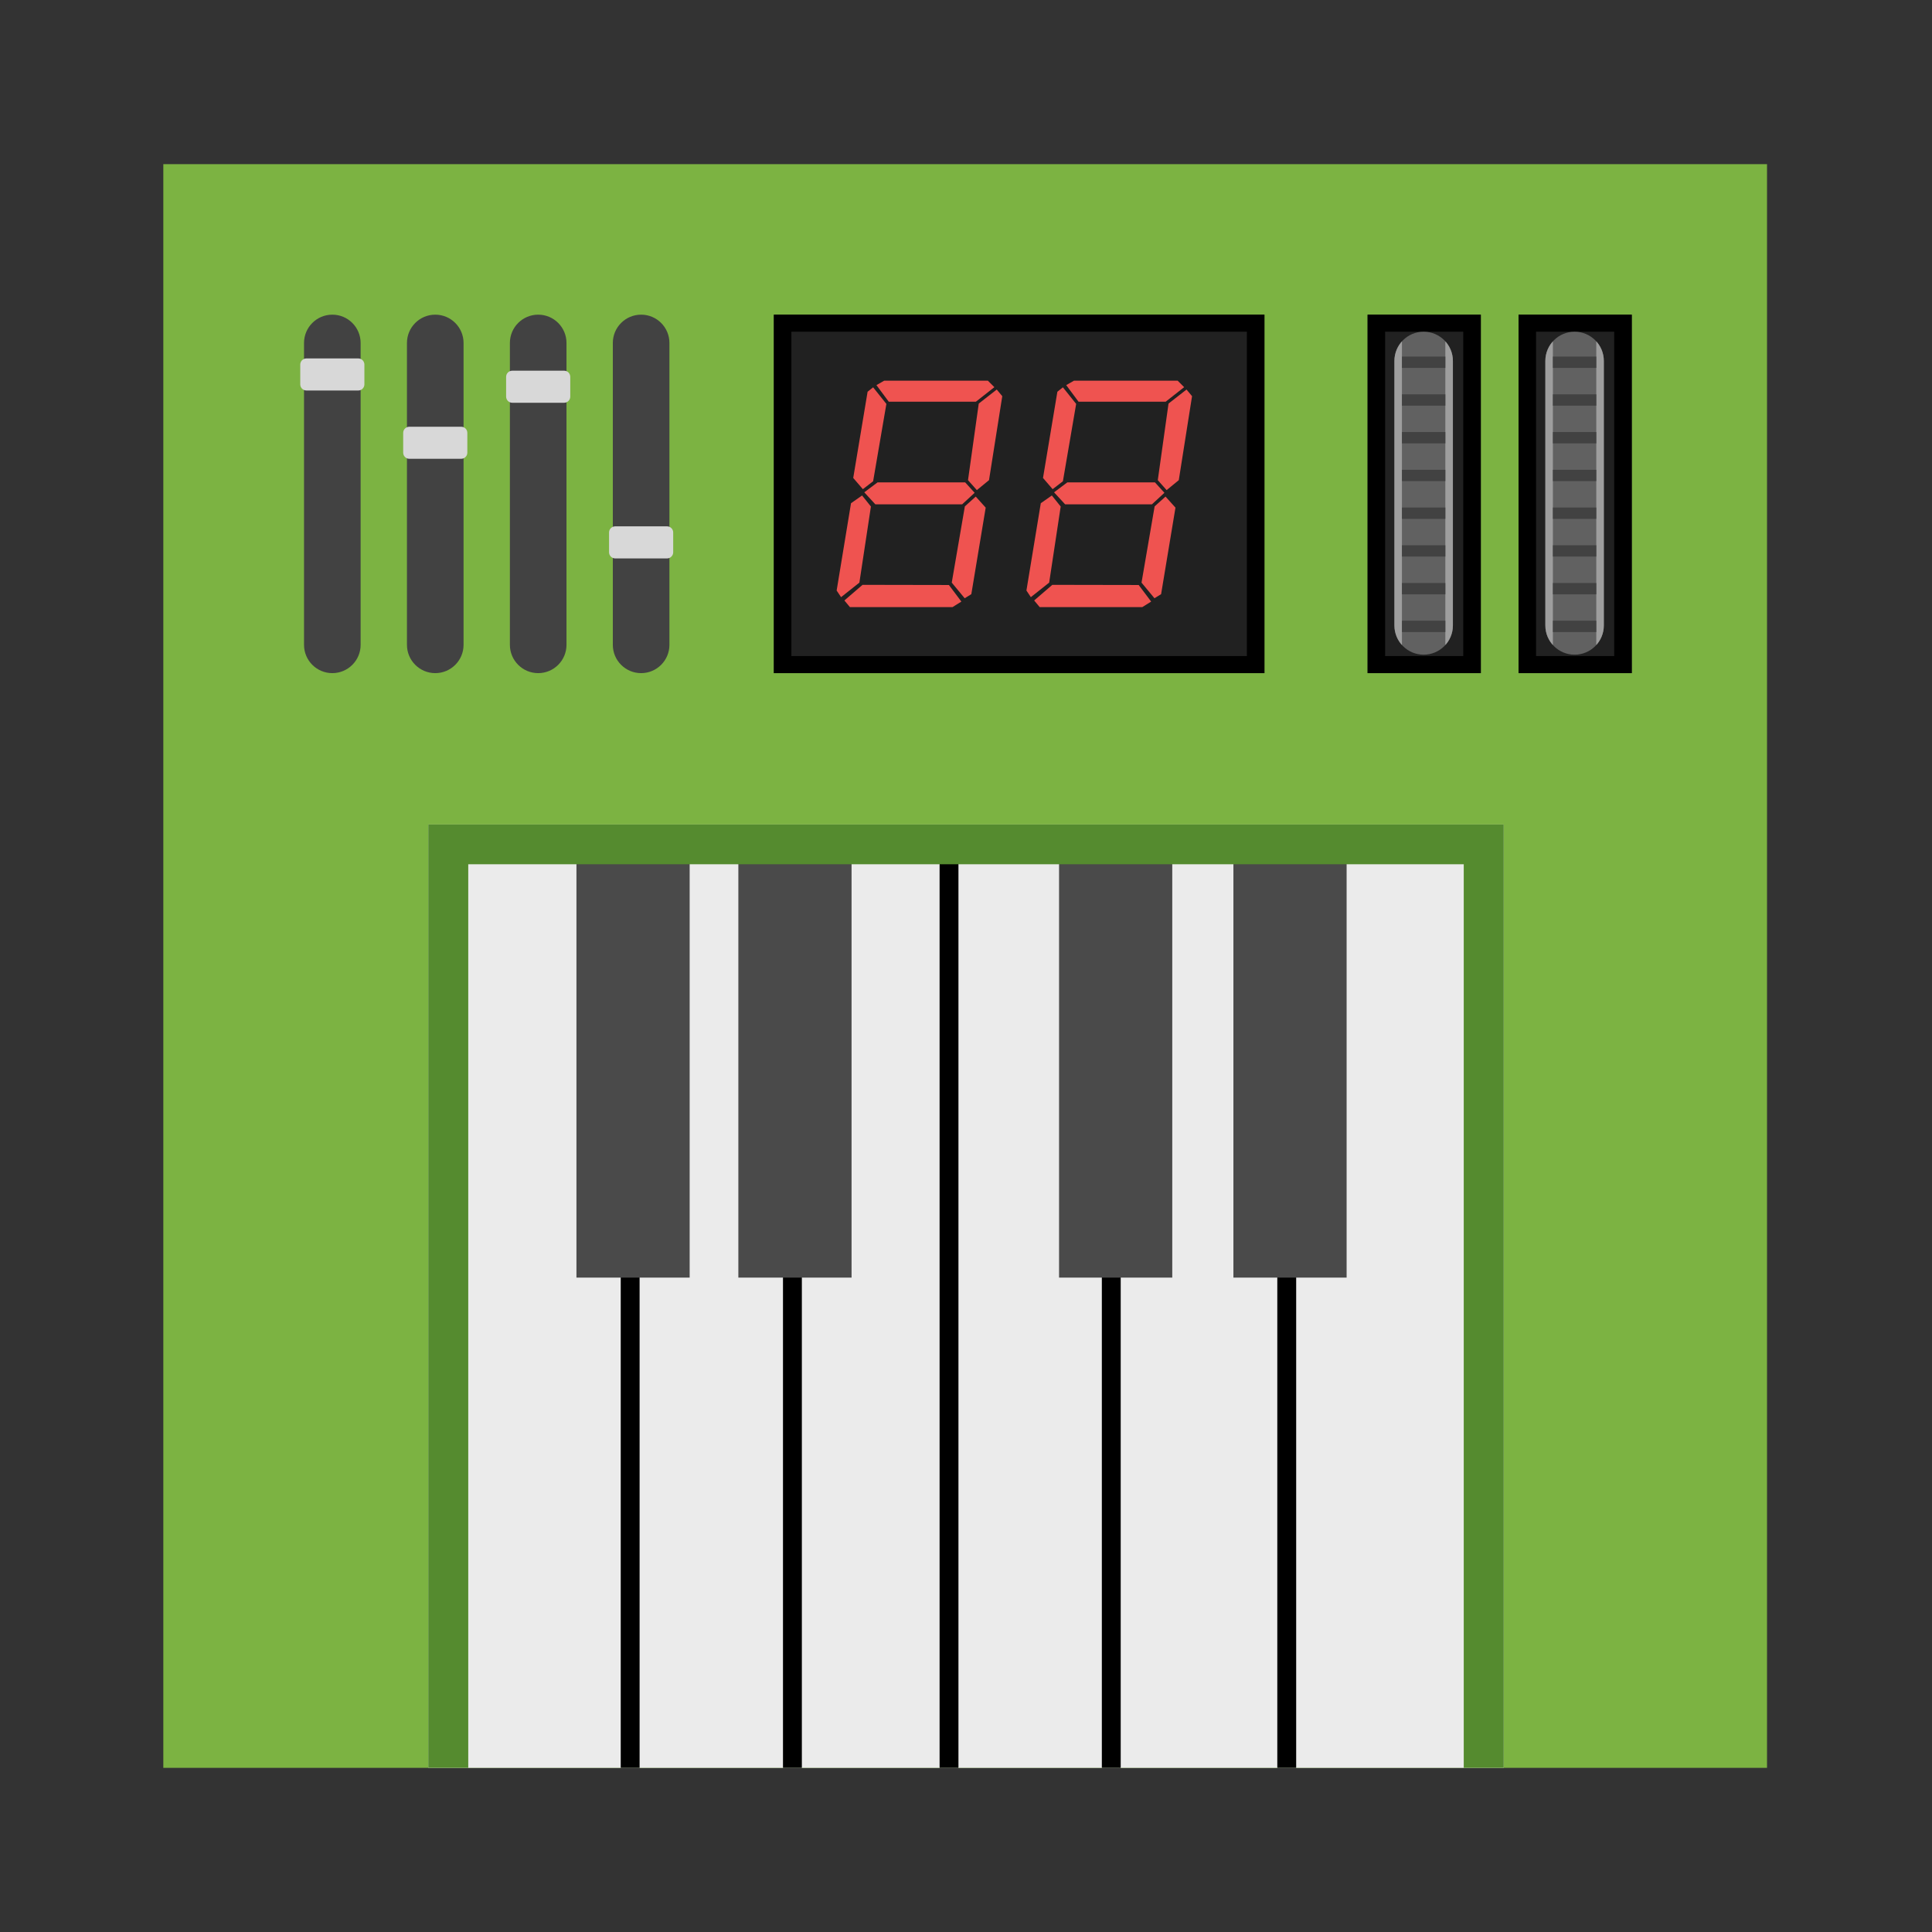 <?xml version="1.0" standalone="no"?>
<!-- Generator: Gravit.io -->
<svg xmlns="http://www.w3.org/2000/svg" xmlns:xlink="http://www.w3.org/1999/xlink" style="isolation:isolate" viewBox="0 0 1024 1024" width="1024" height="1024">
    <rect x="0" y="0" width="1024" height="1024" fill="#333333" stroke="none"/>
    <defs>
        <clipPath id="_clipPath_92hxX41onHkUoHhRf6yHvYqFLjLL4TfU">
            <rect width="1024" height="1024" />
        </clipPath>
    </defs>
    <g clip-path="url(#_clipPath_92hxX41onHkUoHhRf6yHvYqFLjLL4TfU)">
        <path d=" M 86.558 87 L 86.558 937 L 936.558 937 L 936.558 87 L 86.558 87 Z " fill-rule="evenodd" fill="rgb(124,179,66)" />
        <g id="keyboard">
            <rect x="227" y="437" width="570" height="500" transform="matrix(1,0,0,1,0,0)" fill="rgb(235,235,235)" />
            <rect x="329" y="457.162" width="10" height="479.838" transform="matrix(1,0,0,1,0,0)" fill="rgb(0,0,0)" />
            <rect x="498" y="457.162" width="10" height="479.838" transform="matrix(1,0,0,1,0,0)" fill="rgb(0,0,0)" />
            <rect x="415" y="457.162" width="10" height="479.838" transform="matrix(1,0,0,1,0,0)" fill="rgb(0,0,0)" />
            <rect x="584" y="457.162" width="10" height="479.838" transform="matrix(1,0,0,1,0,0)" fill="rgb(0,0,0)" />
            <rect x="677" y="457.162" width="10" height="479.838" transform="matrix(1,0,0,1,0,0)" fill="rgb(0,0,0)" />
            <path d=" M 305.533 457.162 L 305.533 677.162 L 365.533 677.162 L 365.533 457.162 L 305.533 457.162 Z " fill-rule="evenodd" fill="rgb(74,74,74)" />
            <path d=" M 391.346 457.162 L 391.346 677.162 L 451.346 677.162 L 451.346 457.162 L 391.346 457.162 Z " fill-rule="evenodd" fill="rgb(74,74,74)" />
            <path d=" M 561.323 457.162 L 561.323 677.162 L 621.323 677.162 L 621.323 457.162 L 561.323 457.162 Z " fill-rule="evenodd" fill="rgb(74,74,74)" />
            <path d=" M 653.737 457.162 L 653.737 677.162 L 713.737 677.162 L 713.737 457.162 L 653.737 457.162 Z " fill-rule="evenodd" fill="rgb(74,74,74)" />
        </g>
        <g id="settings">
            <g id="sound settings">
                <path d=" M 161.139 181.776 L 161.139 341.776 C 161.139 350.055 167.86 356.776 176.139 356.776 L 176.139 356.776 C 184.418 356.776 191.139 350.055 191.139 341.776 L 191.139 181.776 C 191.139 173.497 184.418 166.776 176.139 166.776 L 176.139 166.776 C 167.86 166.776 161.139 173.497 161.139 181.776 Z " fill-rule="evenodd" fill="rgb(66,66,66)" />
                <path d=" M 215.696 181.776 L 215.696 341.776 C 215.696 350.055 222.417 356.776 230.696 356.776 L 230.696 356.776 C 238.975 356.776 245.696 350.055 245.696 341.776 L 245.696 181.776 C 245.696 173.497 238.975 166.776 230.696 166.776 L 230.696 166.776 C 222.417 166.776 215.696 173.497 215.696 181.776 Z " fill-rule="evenodd" fill="rgb(66,66,66)" />
                <path d=" M 270.253 181.776 L 270.253 341.776 C 270.253 350.055 276.974 356.776 285.253 356.776 L 285.253 356.776 C 293.532 356.776 300.253 350.055 300.253 341.776 L 300.253 181.776 C 300.253 173.497 293.532 166.776 285.253 166.776 L 285.253 166.776 C 276.974 166.776 270.253 173.497 270.253 181.776 Z " fill-rule="evenodd" fill="rgb(66,66,66)" />
                <path d=" M 324.81 181.776 L 324.81 341.776 C 324.81 350.055 331.531 356.776 339.81 356.776 L 339.81 356.776 C 348.089 356.776 354.81 350.055 354.81 341.776 L 354.81 290.508 L 354.81 181.776 C 354.81 173.497 348.089 166.776 339.81 166.776 L 339.81 166.776 C 331.531 166.776 324.81 173.497 324.81 181.776 Z " fill-rule="evenodd" fill="rgb(66,66,66)" />
                <path d=" M 159.139 193.233 L 159.139 203.718 C 159.139 205.516 160.599 206.975 162.397 206.975 L 189.881 206.975 C 191.679 206.975 193.139 205.516 193.139 203.718 L 193.139 193.233 C 193.139 191.435 191.679 189.975 189.881 189.975 L 162.397 189.975 C 160.599 189.975 159.139 191.435 159.139 193.233 Z " fill-rule="evenodd" fill="rgb(216,216,216)" />
                <path d=" M 213.696 229.432 L 213.696 239.916 C 213.696 241.715 215.156 243.174 216.954 243.174 L 244.438 243.174 C 246.236 243.174 247.696 241.715 247.696 239.916 L 247.696 229.432 C 247.696 227.634 246.236 226.174 244.438 226.174 L 216.954 226.174 C 215.156 226.174 213.696 227.634 213.696 229.432 Z " fill-rule="evenodd" fill="rgb(216,216,216)" />
                <path d=" M 268.253 199.733 L 268.253 210.217 C 268.253 212.015 269.713 213.475 271.511 213.475 L 298.995 213.475 C 300.793 213.475 302.253 212.015 302.253 210.217 L 302.253 199.733 C 302.253 197.935 300.793 196.475 298.995 196.475 L 271.511 196.475 C 269.713 196.475 268.253 197.935 268.253 199.733 Z " fill-rule="evenodd" fill="rgb(216,216,216)" />
                <path d=" M 322.81 282.231 L 322.81 292.715 C 322.81 294.513 324.27 295.973 326.068 295.973 L 353.552 295.973 C 355.35 295.973 356.81 294.513 356.81 292.715 L 356.81 282.231 C 356.81 280.433 355.35 278.973 353.552 278.973 L 326.068 278.973 C 324.27 278.973 322.81 280.433 322.81 282.231 Z " fill-rule="evenodd" fill="rgb(216,216,216)" />
            </g>
            <g id="number set screen">
                <path d=" M 410.172 166.776 L 410.172 356.776 L 670.172 356.776 L 670.172 166.776 L 410.172 166.776 Z " fill-rule="evenodd" fill="rgb(33,33,33)" />
                <path d=" M 419.446 175.807 L 419.446 347.727 L 660.872 347.727 L 660.872 175.807 L 419.446 175.807 Z  M 410.172 166.776 L 410.172 356.776 L 670.172 356.776 L 670.172 166.776 L 410.172 166.776 Z " fill-rule="evenodd" fill="rgb(0,0,0)" />
            </g>
            <g id="number set 1">
                <path d=" M 724.861 166.776 L 724.861 356.776 L 784.861 356.776 L 784.861 166.776 L 724.861 166.776 Z " fill-rule="evenodd" fill="rgb(33,33,33)" />
                <path d=" M 734.134 175.807 L 734.134 347.727 L 775.561 347.727 L 775.561 175.807 L 734.134 175.807 Z  M 724.861 166.776 L 724.861 356.776 L 784.861 356.776 L 784.861 166.776 L 724.861 166.776 Z " fill-rule="evenodd" fill="rgb(0,0,0)" />
                <path d="M 754.564 175.807 L 754.564 175.807 C 763.119 175.807 770.064 182.752 770.064 191.307 L 770.064 331.5 C 770.064 340.055 763.119 347 754.564 347 L 754.564 347 C 746.01 347 739.064 340.055 739.064 331.5 L 739.064 191.307 C 739.064 182.752 746.01 175.807 754.564 175.807 Z" style="stroke:none;fill:#616161;stroke-miterlimit:10;" />
                <clipPath id="_clipPath_U76o0i5btuibaraX7ZChvQKGJf3Vt7gx">
                    <path d="M 754.564 175.807 L 754.564 175.807 C 763.119 175.807 770.064 182.752 770.064 191.307 L 770.064 331.5 C 770.064 340.055 763.119 347 754.564 347 L 754.564 347 C 746.01 347 739.064 340.055 739.064 331.5 L 739.064 191.307 C 739.064 182.752 746.01 175.807 754.564 175.807 Z" style="stroke:black;fill:white;stroke-miterlimit:10;" />
                </clipPath>
                <g clip-path="url(#_clipPath_U76o0i5btuibaraX7ZChvQKGJf3Vt7gx)">
                    <rect x="766.064" y="175.807" width="4" height="171.193" transform="matrix(1,0,0,1,0,0)" fill="rgb(158,158,158)" />
                    <rect x="739.064" y="175.807" width="4" height="171.193" transform="matrix(1,0,0,1,0,0)" fill="rgb(158,158,158)" />
                    <path d=" M 745.064 195 L 743.064 195 L 743.064 189 L 745.064 189 L 764.064 189 L 766.064 189 L 766.064 195 L 764.064 195 L 745.064 195 Z " fill="rgb(66,66,66)" />
                    <path d=" M 745.064 215 L 743.064 215 L 743.064 209 L 745.064 209 L 764.064 209 L 766.064 209 L 766.064 215 L 764.064 215 L 745.064 215 Z " fill="rgb(66,66,66)" />
                    <path d=" M 745.064 235 L 743.064 235 L 743.064 229 L 745.064 229 L 764.064 229 L 766.064 229 L 766.064 235 L 764.064 235 L 745.064 235 Z " fill="rgb(66,66,66)" />
                    <path d=" M 745.064 255 L 743.064 255 L 743.064 249 L 745.064 249 L 764.064 249 L 766.064 249 L 766.064 255 L 764.064 255 L 745.064 255 Z " fill="rgb(66,66,66)" />
                    <path d=" M 745.064 275 L 743.064 275 L 743.064 269 L 745.064 269 L 764.064 269 L 766.064 269 L 766.064 275 L 764.064 275 L 745.064 275 Z " fill="rgb(66,66,66)" />
                    <path d=" M 745.064 295 L 743.064 295 L 743.064 289 L 745.064 289 L 764.064 289 L 766.064 289 L 766.064 295 L 764.064 295 L 745.064 295 Z " fill="rgb(66,66,66)" />
                    <path d=" M 745.064 315 L 743.064 315 L 743.064 309 L 745.064 309 L 764.064 309 L 766.064 309 L 766.064 315 L 764.064 315 L 745.064 315 Z " fill="rgb(66,66,66)" />
                    <path d=" M 745.064 335 L 743.064 335 L 743.064 329 L 745.064 329 L 764.064 329 L 766.064 329 L 766.064 335 L 764.064 335 L 745.064 335 Z " fill="rgb(66,66,66)" />
                </g>
            </g>
            <g id="number set 2">
                <path d=" M 804.861 166.776 L 804.861 356.776 L 864.861 356.776 L 864.861 166.776 L 804.861 166.776 Z " fill-rule="evenodd" fill="rgb(33,33,33)" />
                <path d=" M 814.134 175.807 L 814.134 347.727 L 855.561 347.727 L 855.561 175.807 L 814.134 175.807 Z  M 804.861 166.776 L 804.861 356.776 L 864.861 356.776 L 864.861 166.776 L 804.861 166.776 Z " fill-rule="evenodd" fill="rgb(0,0,0)" />
                <path d="M 834.564 175.807 L 834.564 175.807 C 843.119 175.807 850.064 182.752 850.064 191.307 L 850.064 331.5 C 850.064 340.055 843.119 347 834.564 347 L 834.564 347 C 826.01 347 819.064 340.055 819.064 331.5 L 819.064 191.307 C 819.064 182.752 826.01 175.807 834.564 175.807 Z" style="stroke:none;fill:#616161;stroke-miterlimit:10;" />
                <clipPath id="_clipPath_BBbAtaUgKqPsHqEAofDzeH4BB3D9IBYF">
                    <path d="M 834.564 175.807 L 834.564 175.807 C 843.119 175.807 850.064 182.752 850.064 191.307 L 850.064 331.5 C 850.064 340.055 843.119 347 834.564 347 L 834.564 347 C 826.01 347 819.064 340.055 819.064 331.5 L 819.064 191.307 C 819.064 182.752 826.01 175.807 834.564 175.807 Z" style="stroke:black;fill:white;stroke-miterlimit:10;" />
                </clipPath>
                <g clip-path="url(#_clipPath_BBbAtaUgKqPsHqEAofDzeH4BB3D9IBYF)">
                    <rect x="846.064" y="175.807" width="4" height="171.193" transform="matrix(1,0,0,1,0,0)" fill="rgb(158,158,158)" />
                    <rect x="819.064" y="175.807" width="4" height="171.193" transform="matrix(1,0,0,1,0,0)" fill="rgb(158,158,158)" />
                    <path d=" M 825.064 195 L 823.064 195 L 823.064 189 L 825.064 189 L 844.064 189 L 846.064 189 L 846.064 195 L 844.064 195 L 825.064 195 Z " fill="rgb(66,66,66)" />
                    <path d=" M 825.064 215 L 823.064 215 L 823.064 209 L 825.064 209 L 844.064 209 L 846.064 209 L 846.064 215 L 844.064 215 L 825.064 215 Z " fill="rgb(66,66,66)" />
                    <path d=" M 825.064 235 L 823.064 235 L 823.064 229 L 825.064 229 L 844.064 229 L 846.064 229 L 846.064 235 L 844.064 235 L 825.064 235 Z " fill="rgb(66,66,66)" />
                    <path d=" M 825.064 255 L 823.064 255 L 823.064 249 L 825.064 249 L 844.064 249 L 846.064 249 L 846.064 255 L 844.064 255 L 825.064 255 Z " fill="rgb(66,66,66)" />
                    <path d=" M 825.064 275 L 823.064 275 L 823.064 269 L 825.064 269 L 844.064 269 L 846.064 269 L 846.064 275 L 844.064 275 L 825.064 275 Z " fill="rgb(66,66,66)" />
                    <path d=" M 825.064 295 L 823.064 295 L 823.064 289 L 825.064 289 L 844.064 289 L 846.064 289 L 846.064 295 L 844.064 295 L 825.064 295 Z " fill="rgb(66,66,66)" />
                    <path d=" M 825.064 315 L 823.064 315 L 823.064 309 L 825.064 309 L 844.064 309 L 846.064 309 L 846.064 315 L 844.064 315 L 825.064 315 Z " fill="rgb(66,66,66)" />
                    <path d=" M 825.064 335 L 823.064 335 L 823.064 329 L 825.064 329 L 844.064 329 L 846.064 329 L 846.064 335 L 844.064 335 L 825.064 335 Z " fill="rgb(66,66,66)" />
                </g>
            </g>
            <path d=" M 464.53 204.119 L 468.631 201.776 L 523.61 201.776 L 527.041 205.207 L 517.25 212.906 L 471.057 212.906 L 464.53 204.119 Z  M 459.844 207.634 L 462.773 205.29 L 469.802 214.077 L 462.773 255.081 L 457.333 259.265 L 452.229 253.324 L 459.844 207.634 Z  M 518.756 213.91 L 528.296 206.462 L 531.225 209.977 L 524.195 254.495 L 517.752 259.767 L 513.066 254.495 L 518.756 213.91 Z  M 458.087 260.939 L 465.116 255.667 L 511.559 255.667 L 516.58 261.19 L 509.969 267.299 L 463.944 267.299 L 458.087 260.939 Z  M 451.057 266.713 L 456.915 262.613 L 461.601 268.47 L 455.492 308.805 L 445.785 316.504 L 443.442 312.989 L 451.057 266.713 Z  M 511.392 268.387 L 517.166 263.198 L 522.438 269.056 L 514.823 314.914 L 511.308 317.09 L 504.446 308.805 L 511.392 268.387 Z  M 447.543 318.261 L 457.166 309.977 L 502.94 310.06 L 509.551 318.847 L 504.865 321.776 L 450.472 321.776 L 447.543 318.261 Z  M 565.116 204.119 L 569.216 201.776 L 624.195 201.776 L 627.626 205.207 L 617.836 212.906 L 571.643 212.906 L 565.116 204.119 Z  M 560.43 207.634 L 563.359 205.29 L 570.388 214.077 L 563.359 255.081 L 557.919 259.265 L 552.815 253.324 L 560.43 207.634 Z  M 619.342 213.91 L 628.882 206.462 L 631.81 209.977 L 624.781 254.495 L 618.338 259.767 L 613.651 254.495 L 619.342 213.91 Z  M 558.672 260.939 L 565.702 255.667 L 612.145 255.667 L 617.166 261.19 L 610.555 267.299 L 564.53 267.299 L 558.672 260.939 Z  M 551.643 266.713 L 557.501 262.613 L 562.187 268.47 L 556.078 308.805 L 546.371 316.504 L 544.028 312.989 L 551.643 266.713 Z  M 611.978 268.387 L 617.752 263.198 L 623.024 269.056 L 615.409 314.914 L 611.894 317.09 L 605.032 308.805 L 611.978 268.387 Z  M 548.128 318.261 L 557.752 309.977 L 603.526 310.06 L 610.137 318.847 L 605.451 321.776 L 551.057 321.776 L 548.128 318.261 Z " fill-rule="evenodd" fill="rgb(239,83,80)" />
        </g>
        <path d=" M 248.182 926.464 L 248.182 937 L 227 937 L 227 926.464 L 227 437 L 797 437 L 797 926.464 L 797 937 L 775.818 937 L 775.818 926.464 L 775.818 458.073 L 248.182 458.073 L 248.182 926.464 Z " fill="rgb(85,139,47)" />
    </g>
</svg>